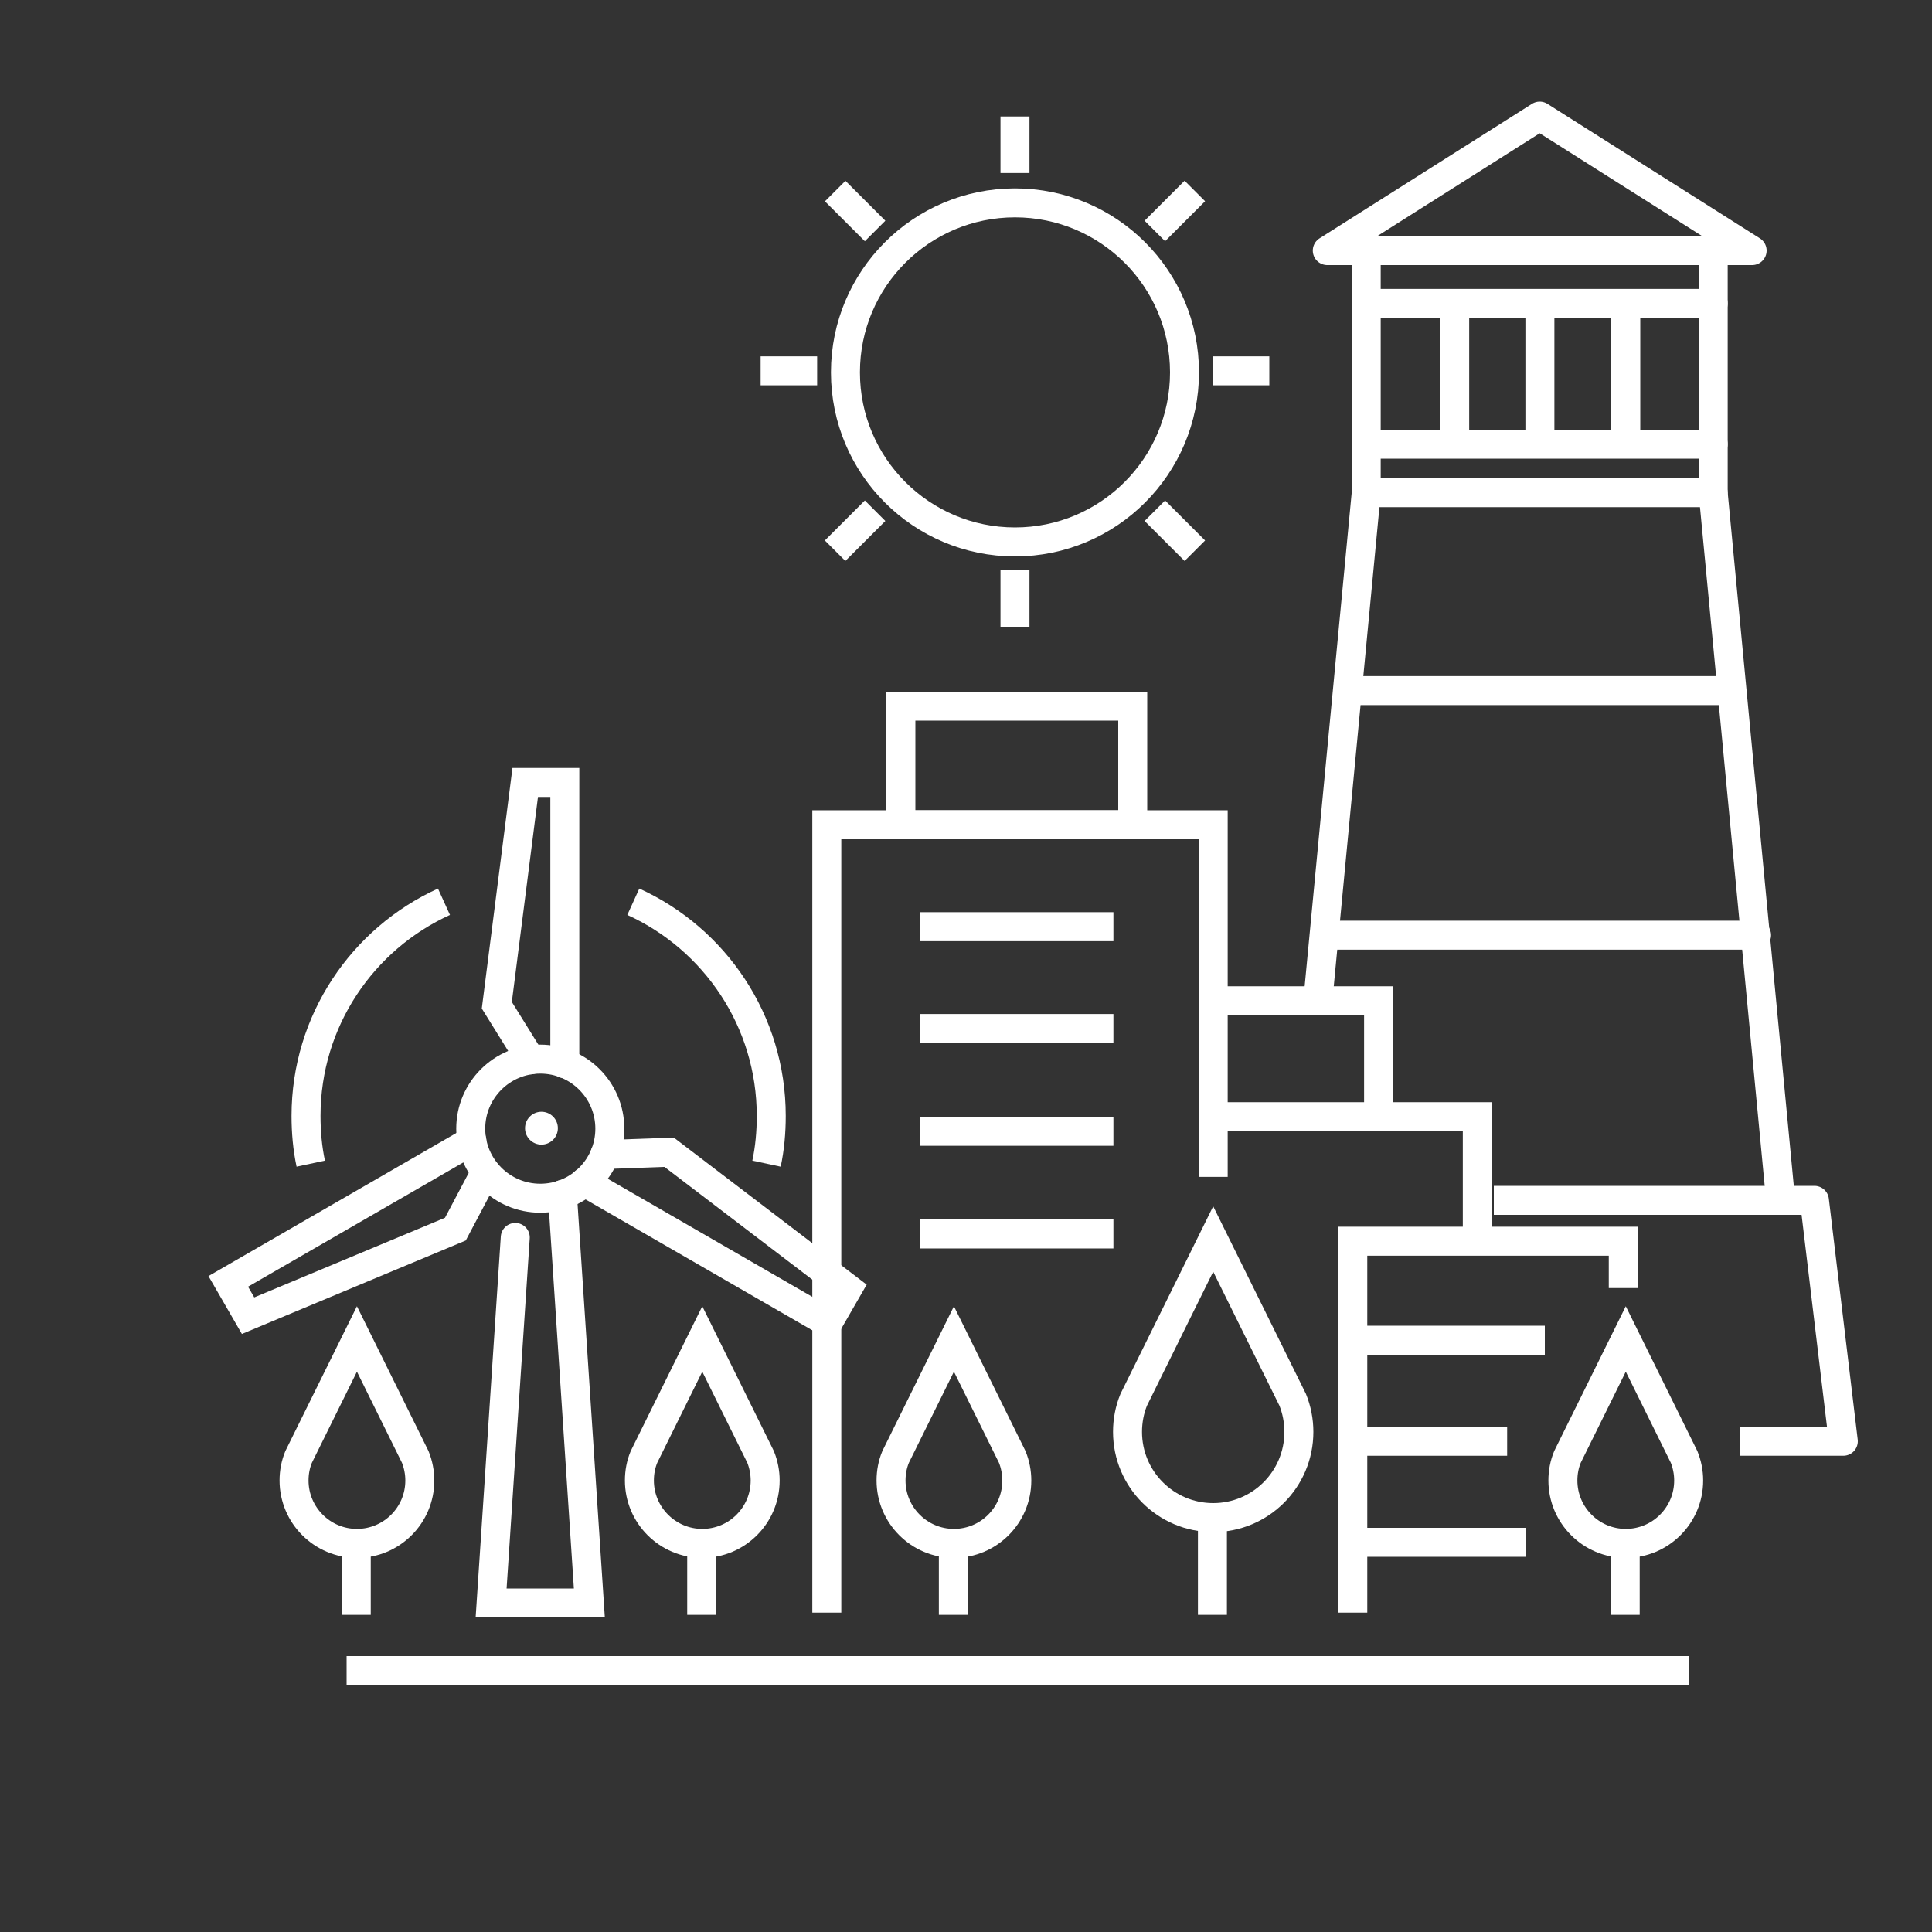 <?xml version="1.0" encoding="UTF-8"?>
<svg id="Icons" xmlns="http://www.w3.org/2000/svg" viewBox="0 0 200 200">
  <rect x="0" y="0" width="200" height="200" fill="#333333" stroke="none"/>
  <defs>
    <style>
      .cls-1, .cls-2 {
        stroke-miterlimit: 10;
      }

      .cls-1, .cls-2, .cls-3, .cls-4 {
        fill: none;
        stroke: #fff;
        stroke-width: 3px;
      }

      .cls-5 {
        fill: #fff;
      }

      .cls-2, .cls-3 {
        stroke-linecap: round;
      }

      .cls-3, .cls-4 {
        stroke-linejoin: round;
      }
    </style>
  </defs>
  <line class="cls-1" x1="35.88" y1="172.94" x2="174.88" y2="172.94"/>
  <polyline class="cls-1" points="85.59 166.94 85.59 85.38 125.59 85.38 125.59 121.83"/>
  <polyline class="cls-1" points="140.04 166.94 140.04 128.49 168.04 128.49 168.04 133.34"/>
  <polyline class="cls-1" points="125.37 115.6 152.93 115.6 152.93 128.05"/>
  <polyline class="cls-1" points="125.37 103.6 142.71 103.6 142.71 115.38"/>
  <rect class="cls-1" x="93.26" y="73.1" width="24" height="12.28"/>
  <path class="cls-1" d="M133.82,144.91c.41,1.02.64,2.15.64,3.32,0,4.9-3.97,8.87-8.87,8.87s-8.87-3.97-8.87-8.87c0-1.17.22-2.29.64-3.32l8.23-16.65,8.23,16.65Z"/>
  <line class="cls-1" x1="125.51" y1="156.42" x2="125.51" y2="167.17"/>
  <path class="cls-1" d="M104.79,150.83c.3.75.47,1.58.47,2.43,0,3.6-2.92,6.51-6.51,6.51s-6.51-2.92-6.51-6.51c0-.86.16-1.68.47-2.43l6.04-12.22,6.04,12.22Z"/>
  <line class="cls-1" x1="98.69" y1="159.28" x2="98.69" y2="167.17"/>
  <path class="cls-1" d="M174.34,150.83c.3.75.47,1.58.47,2.43,0,3.6-2.92,6.51-6.51,6.51s-6.51-2.92-6.51-6.51c0-.86.16-1.68.47-2.43l6.04-12.22,6.04,12.22Z"/>
  <line class="cls-1" x1="168.24" y1="159.28" x2="168.24" y2="167.17"/>
  <path class="cls-1" d="M78.74,150.83c.3.75.47,1.58.47,2.43,0,3.6-2.92,6.51-6.51,6.51s-6.51-2.92-6.51-6.51c0-.86.16-1.68.47-2.43l6.04-12.22,6.04,12.22Z"/>
  <line class="cls-1" x1="72.64" y1="159.28" x2="72.64" y2="167.17"/>
  <path class="cls-1" d="M42.99,150.83c.3.75.47,1.58.47,2.43,0,3.6-2.92,6.51-6.51,6.51s-6.51-2.92-6.51-6.51c0-.86.16-1.68.47-2.43l6.04-12.22,6.04,12.22Z"/>
  <line class="cls-1" x1="36.88" y1="159.28" x2="36.88" y2="167.17"/>
  <line class="cls-1" x1="95.26" y1="106.47" x2="115.26" y2="106.47"/>
  <line class="cls-1" x1="95.26" y1="95.93" x2="115.26" y2="95.93"/>
  <line class="cls-1" x1="95.26" y1="117.11" x2="115.26" y2="117.11"/>
  <line class="cls-1" x1="95.26" y1="127.74" x2="115.26" y2="127.74"/>
  <line class="cls-1" x1="139.92" y1="138.74" x2="159.92" y2="138.74"/>
  <line class="cls-1" x1="139.92" y1="149.2" x2="156.02" y2="149.2"/>
  <line class="cls-1" x1="139.92" y1="159.66" x2="157.92" y2="159.66"/>
  <g>
    <line class="cls-3" x1="136.42" y1="103.6" x2="141.43" y2="51.05"/>
    <line class="cls-3" x1="177.35" y1="51.05" x2="184.33" y2="124.26"/>
    <polyline class="cls-4" points="154.64 124.26 187.83 124.26 190.82 149.2 180.1 149.2"/>
    <line class="cls-3" x1="179.1" y1="71.49" x2="139.69" y2="71.49"/>
    <line class="cls-3" x1="181.84" y1="96.81" x2="137.4" y2="96.81"/>
    <rect class="cls-4" x="141.43" y="25.94" width="35.92" height="25.06"/>
    <polygon class="cls-3" points="159.39 12.02 181.38 25.94 137.4 25.94 159.39 12.02"/>
    <line class="cls-4" x1="168.3" y1="31.41" x2="168.3" y2="45.98"/>
    <line class="cls-4" x1="159.41" y1="31.41" x2="159.41" y2="45.98"/>
    <line class="cls-4" x1="150.59" y1="31.41" x2="150.59" y2="45.98"/>
    <line class="cls-3" x1="141.43" y1="31.41" x2="177.35" y2="31.41"/>
    <line class="cls-3" x1="141.43" y1="45.98" x2="177.35" y2="45.98"/>
  </g>
  <circle class="cls-2" cx="55.93" cy="116.84" r="7.2"/>
  <path class="cls-1" d="M32.17,120.46c-.34-1.59-.49-3.25-.49-4.94,0-9.85,5.86-18.34,14.28-22.17"/>
  <polyline class="cls-2" points="58.22 123.65 61.01 165.94 50.84 165.94 53.34 128.1"/>
  <polyline class="cls-2" points="58.47 110.12 58.47 81 54.37 81 51.43 104.06 54.94 109.71"/>
  <polyline class="cls-2" points="48.85 118.09 23.63 132.65 25.68 136.2 47.14 127.24 50.26 121.34"/>
  <polyline class="cls-2" points="60.51 122.37 85.72 136.92 87.76 133.38 69.27 119.28 62.61 119.52"/>
  <path class="cls-1" d="M79.35,120.46c.34-1.59.49-3.25.49-4.94,0-9.85-5.86-18.34-14.28-22.17"/>
  <circle class="cls-5" cx="56.05" cy="116.79" r="1.7"/>
  <g>
    <circle class="cls-3" cx="105.07" cy="38.55" r="17.55"/>
    <line class="cls-4" x1="105.07" y1="17.91" x2="105.07" y2="12.06"/>
    <line class="cls-4" x1="105.07" y1="64.88" x2="105.07" y2="59.03"/>
    <line class="cls-4" x1="84.59" y1="38.39" x2="78.74" y2="38.39"/>
    <line class="cls-4" x1="131.4" y1="38.39" x2="125.55" y2="38.39"/>
    <line class="cls-4" x1="90.59" y1="23.91" x2="86.46" y2="19.78"/>
    <line class="cls-4" x1="123.69" y1="57.01" x2="119.55" y2="52.87"/>
    <line class="cls-4" x1="90.59" y1="52.87" x2="86.45" y2="57.01"/>
    <line class="cls-4" x1="123.69" y1="19.77" x2="119.55" y2="23.91"/>
  </g>
</svg>